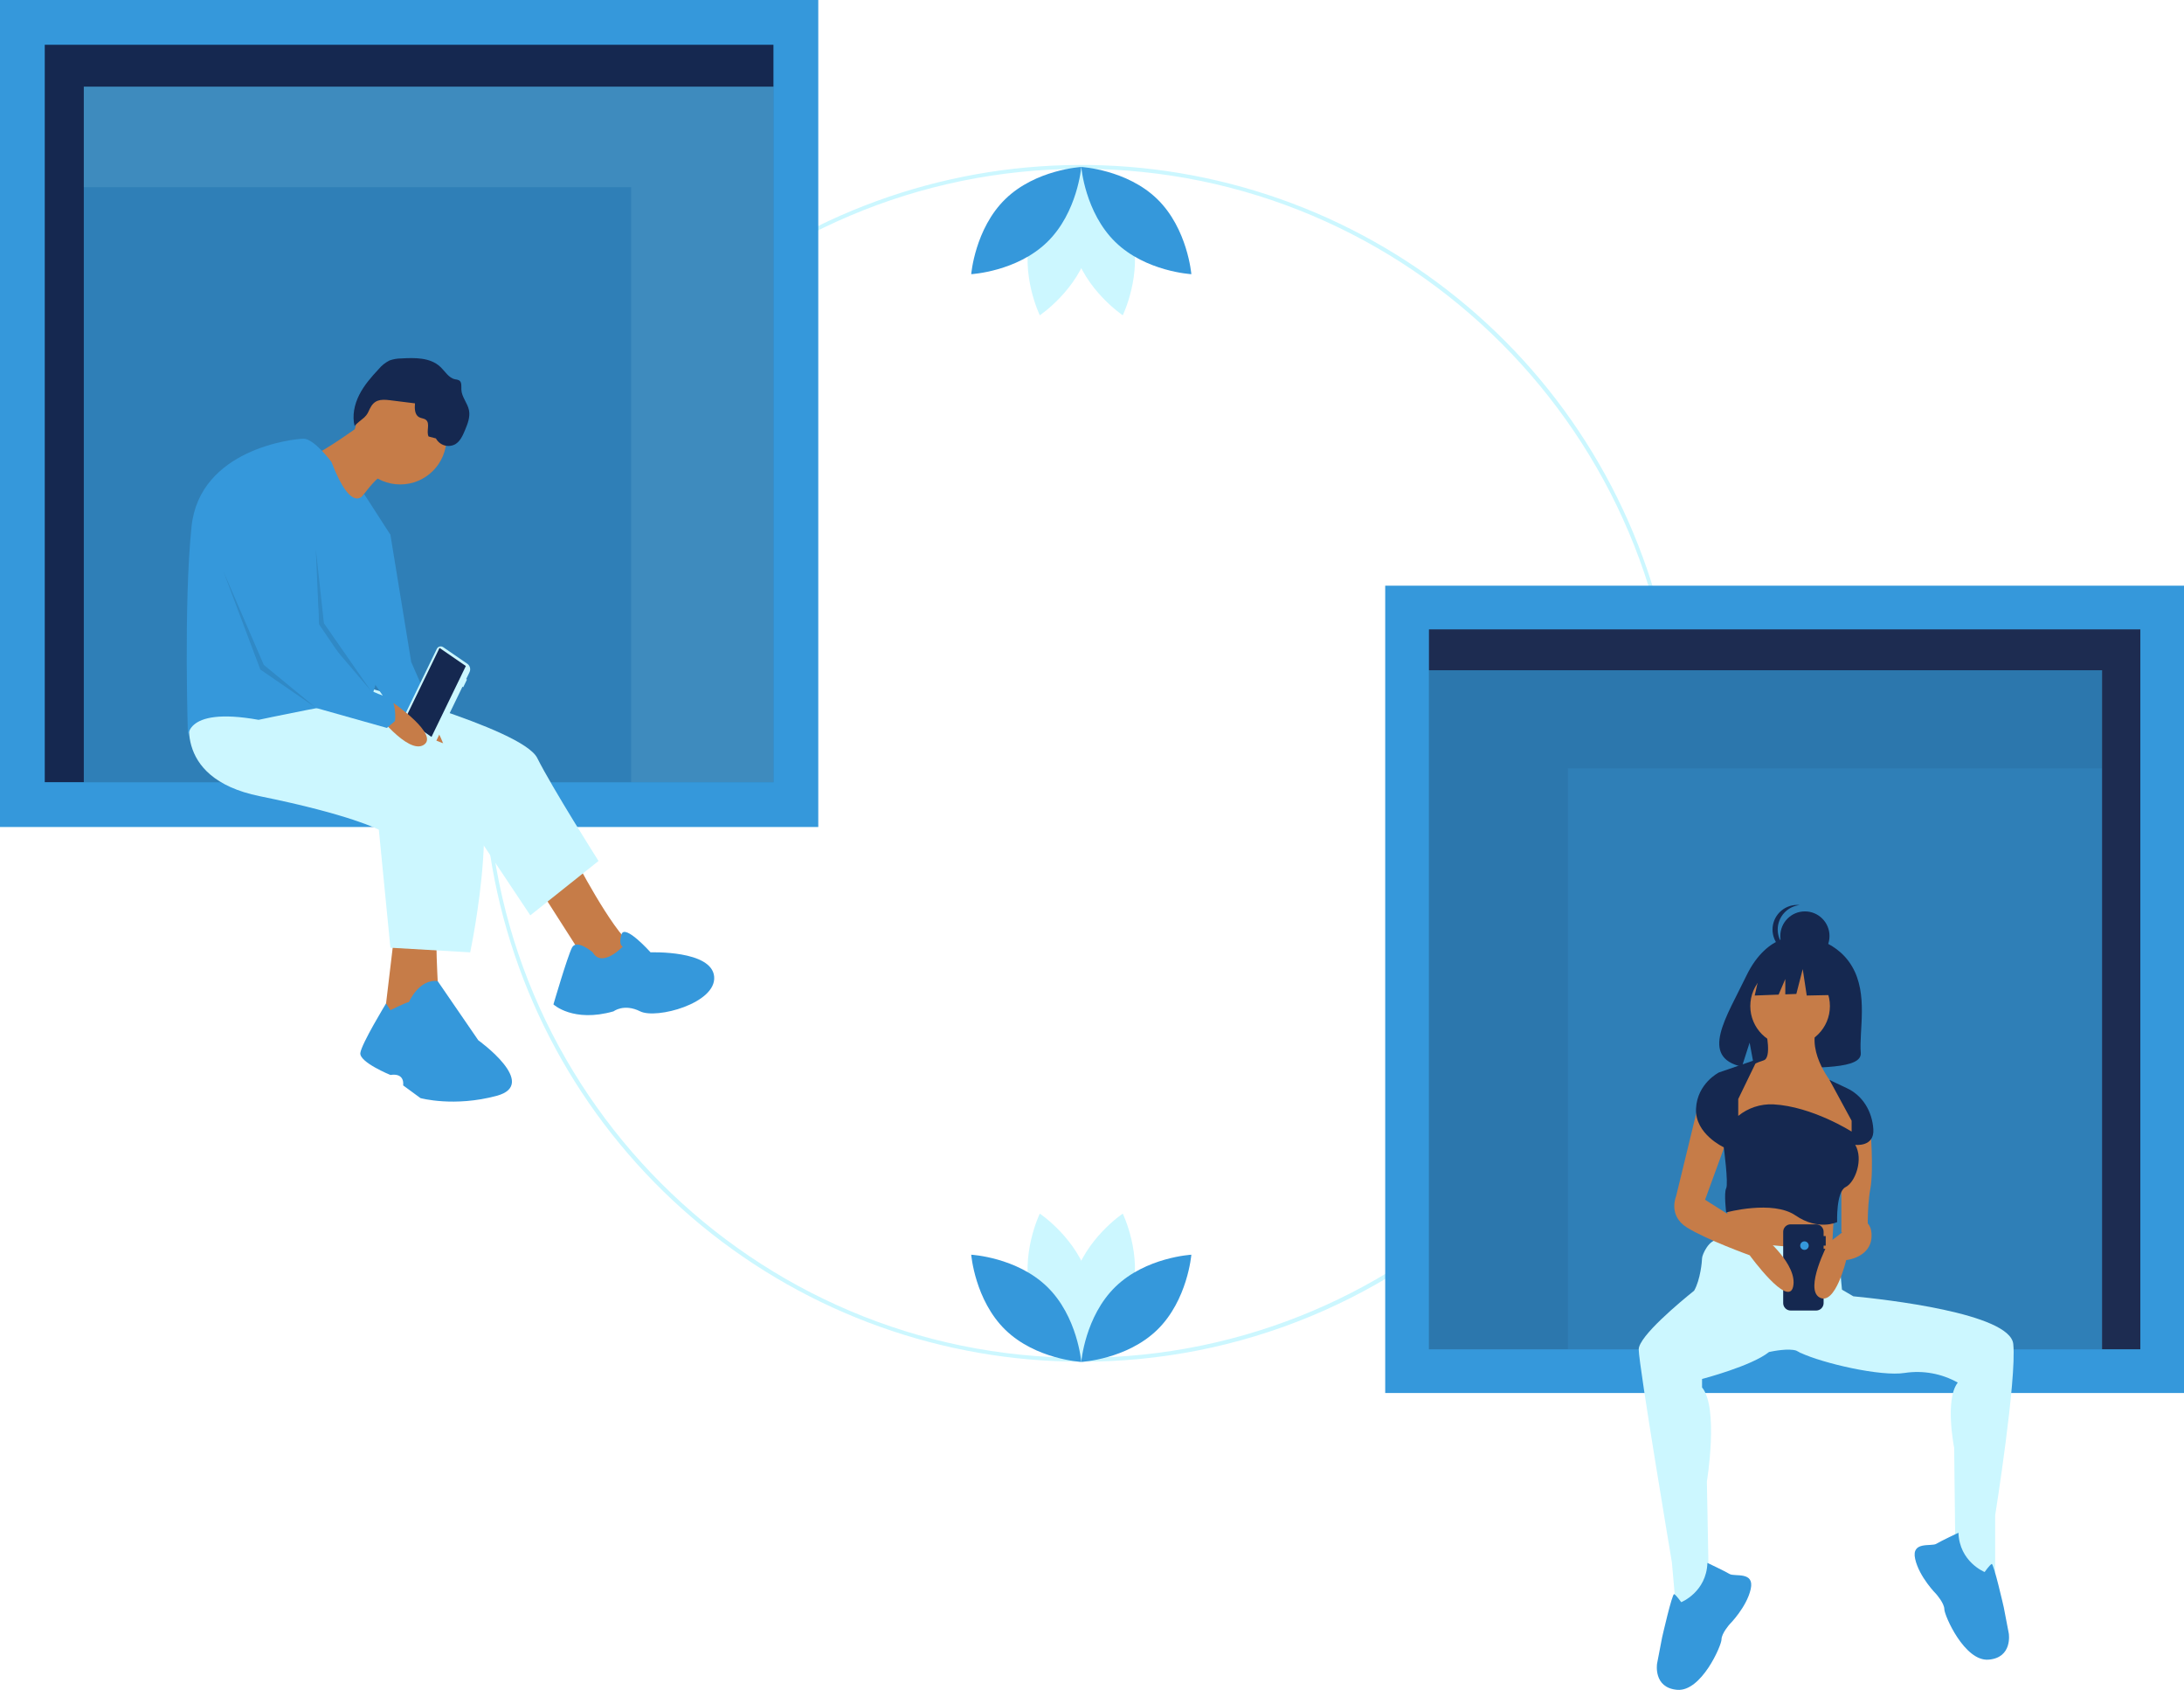 <svg width="499" height="386" viewBox="0 0 499 386" fill="none" xmlns="http://www.w3.org/2000/svg">
<g clip-path="url(#clip0)">
<path d="M247.052 311.034C215.436 311.034 184.797 300.07 160.358 280.009C135.918 259.949 119.189 232.034 113.021 201.02C106.853 170.006 111.628 137.813 126.532 109.926C141.435 82.038 165.546 60.182 194.756 48.081C223.966 35.98 256.467 34.383 286.722 43.562C316.977 52.742 343.113 72.129 360.678 98.421C378.243 124.713 386.15 156.283 383.051 187.752C379.952 219.221 366.039 248.642 343.683 271.002C331.023 283.733 315.964 293.827 299.377 300.699C282.79 307.57 265.005 311.083 247.052 311.034ZM247.052 38.567C172.19 38.567 111.285 99.481 111.285 174.355C111.285 249.229 172.19 310.144 247.052 310.144C321.914 310.144 382.819 249.229 382.819 174.355C382.819 99.481 321.914 38.567 247.052 38.567Z" fill="#CCF7FF"/>
<path d="M258.563 295.942C256.032 305.298 247.364 311.092 247.364 311.092C247.364 311.092 242.799 301.717 245.329 292.361C247.86 283.005 256.528 277.21 256.528 277.21C256.528 277.21 261.093 286.585 258.563 295.942Z" fill="#CCF7FF"/>
<path d="M235.541 295.942C238.072 305.298 246.74 311.092 246.74 311.092C246.74 311.092 251.305 301.717 248.774 292.361C246.243 283.005 237.575 277.21 237.575 277.21C237.575 277.21 233.01 286.585 235.541 295.942Z" fill="#CCF7FF"/>
<path d="M239.259 293.931C246.204 300.692 247.052 311.085 247.052 311.085C247.052 311.085 236.641 310.516 229.697 303.755C222.753 296.994 221.905 286.601 221.905 286.601C221.905 286.601 232.315 287.17 239.259 293.931Z" fill="#3598DB"/>
<path d="M254.844 293.931C247.9 300.692 247.052 311.085 247.052 311.085C247.052 311.085 257.462 310.516 264.406 303.755C271.35 296.994 272.199 286.601 272.199 286.601C272.199 286.601 261.788 287.17 254.844 293.931Z" fill="#3598DB"/>
<path d="M235.541 53.285C238.072 43.928 246.74 38.134 246.74 38.134C246.74 38.134 251.305 47.509 248.774 56.865C246.243 66.221 237.575 72.016 237.575 72.016C237.575 72.016 233.01 62.641 235.541 53.285Z" fill="#CCF7FF"/>
<path d="M258.563 53.285C256.032 43.928 247.364 38.134 247.364 38.134C247.364 38.134 242.799 47.509 245.329 56.865C247.86 66.221 256.528 72.016 256.528 72.016C256.528 72.016 261.093 62.641 258.563 53.285Z" fill="#CCF7FF"/>
<path d="M254.844 55.295C247.9 48.534 247.052 38.141 247.052 38.141C247.052 38.141 257.462 38.71 264.406 45.471C271.35 52.232 272.199 62.625 272.199 62.625C272.199 62.625 261.788 62.056 254.844 55.295Z" fill="#3598DB"/>
<path d="M239.259 55.295C246.204 48.534 247.052 38.141 247.052 38.141C247.052 38.141 236.641 38.71 229.697 45.471C222.753 52.232 221.905 62.625 221.905 62.625C221.905 62.625 232.315 62.056 239.259 55.295Z" fill="#3598DB"/>
<path d="M183.434 5.644H6.511V185.582H183.434V5.644Z" fill="#2F7FB7"/>
<path d="M176.749 10.211H19.142H10.209V19.784V178.691H19.142V19.784H176.749V10.211Z" fill="#152850"/>
<path opacity="0.3" d="M176.749 10.211H19.142H10.209V19.784V178.691H19.142V19.784H176.749V10.211Z" fill="#152850"/>
<path opacity="0.1" d="M151.226 19.784H144.207H19.142V42.758H144.207V178.691H176.749V19.784H151.226Z" fill="#CCF7FF"/>
<path d="M0 0V188.902H186.958V0H0ZM176.749 178.691H10.209V10.211H176.749V178.691Z" fill="#3598DB"/>
<path d="M131.204 195.866C131.204 195.866 139.658 212.248 144.414 215.948C149.169 219.647 136.752 224.139 136.752 224.139L122.222 201.415L131.204 195.866Z" fill="#C67C48"/>
<path d="M79.952 155.968C79.952 155.968 119.316 166.273 122.751 173.143C126.185 180.013 136.752 196.659 136.752 196.659L121.165 209.078L105.843 186.09L63.573 167.065L79.952 155.968Z" fill="#CCF7FF"/>
<path d="M135.431 217.533C135.431 217.533 131.733 214.362 130.676 216.476C129.619 218.59 126.449 229.423 126.449 229.423C126.449 229.423 130.94 233.651 140.187 231.009C140.187 231.009 142.565 229.159 146.263 231.009C149.962 232.858 163.699 229.159 163.171 223.082C162.643 217.005 148.641 217.533 148.641 217.533C148.641 217.533 142.743 210.925 141.993 213.436C141.244 215.948 142.3 216.212 142.3 216.212C142.3 216.212 137.545 221.232 135.431 217.533Z" fill="#3598DB"/>
<path d="M90.256 211.984L87.614 234.179H100.559C100.559 234.179 99.502 217.004 99.766 214.891C100.031 212.777 90.256 211.984 90.256 211.984Z" fill="#C67C48"/>
<path d="M97.653 163.102C97.653 163.102 104.786 173.671 100.559 174.464C96.332 175.257 92.897 163.102 92.897 163.102H97.653Z" fill="#C67C48"/>
<path d="M43.759 162.045C43.759 162.045 38.475 177.635 59.346 181.862C80.216 186.09 86.557 189.525 86.557 189.525L89.199 216.476L107.428 217.533C107.428 217.533 116.146 176.578 104.786 171.293C93.426 166.009 69.385 159.931 69.385 159.931L43.759 162.045Z" fill="#CCF7FF"/>
<path d="M89.199 230.744C89.199 230.744 92.897 228.895 93.426 228.895C93.426 228.895 95.748 223.538 100.003 224.103L109.277 237.614C109.277 237.614 123.279 247.655 113.504 250.297C103.729 252.94 96.068 250.826 96.068 250.826L92.105 247.919C92.105 247.919 92.633 245.013 89.199 245.541C89.199 245.541 82.066 242.635 82.33 240.521C82.594 238.407 88.206 229.206 88.206 229.206L89.199 230.744Z" fill="#3598DB"/>
<path d="M91.444 110.653C97.281 110.653 102.012 105.921 102.012 100.084C102.012 94.246 97.281 89.514 91.444 89.514C85.608 89.514 80.877 94.246 80.877 100.084C80.877 105.921 85.608 110.653 91.444 110.653Z" fill="#C67C48"/>
<path d="M82.858 96.781C82.858 96.781 73.348 103.651 71.498 103.915C69.649 104.179 80.216 117.126 80.216 117.126C80.216 117.126 85.236 108.935 88.406 107.878C91.576 106.821 82.858 96.781 82.858 96.781Z" fill="#C67C48"/>
<path d="M75.725 105.5C75.725 105.5 71.763 100.216 69.385 100.216C67.007 100.216 45.608 102.594 43.759 120.297C41.91 138 42.966 168.915 42.966 168.915C42.966 168.915 41.381 161.252 59.082 164.423C59.082 164.423 80.216 159.931 83.915 159.931C87.614 159.931 89.199 122.147 89.199 122.147L83.184 112.819C83.184 112.819 80.481 117.919 75.725 105.5Z" fill="#3598DB"/>
<path d="M85.236 120.033L89.199 122.147L93.954 151.212L100.559 166.273C100.559 166.273 93.426 163.817 92.897 166.762L82.33 151.476L85.236 120.033Z" fill="#3598DB"/>
<path d="M89.069 91.416L94.817 92.134C94.708 93.304 94.738 94.754 95.775 95.307C96.262 95.567 96.88 95.554 97.312 95.898C98.351 96.727 97.335 98.508 97.921 99.7L99.603 100.145C99.805 100.523 100.08 100.858 100.411 101.129C100.743 101.4 101.125 101.604 101.536 101.727C101.946 101.85 102.377 101.891 102.803 101.847C103.229 101.803 103.643 101.675 104.019 101.47C105.149 100.792 105.725 99.495 106.233 98.279C106.841 96.826 107.46 95.265 107.156 93.72C106.83 92.06 105.474 90.681 105.412 88.99C105.385 88.234 105.544 87.291 104.907 86.883C104.614 86.745 104.298 86.661 103.975 86.635C102.506 86.329 101.688 84.808 100.593 83.783C98.298 81.633 94.773 81.69 91.634 81.877C90.736 81.88 89.844 82.036 88.997 82.337C88.04 82.817 87.194 83.492 86.513 84.318C84.83 86.114 83.191 87.994 82.081 90.191C80.971 92.387 80.424 94.954 81.027 97.34C80.968 97.111 82.965 95.608 83.214 95.367C83.995 94.611 84.066 94.25 84.488 93.38C85.473 91.351 86.843 91.138 89.069 91.416Z" fill="#152850"/>
<path opacity="0.1" d="M72.159 125.449L72.951 143.946L84.703 157.729L74.008 142.36L72.159 125.449Z" fill="black"/>
<path opacity="0.1" d="M51.024 130.47L60.27 151.872L72.159 161.649L59.478 152.929L51.024 130.47Z" fill="black"/>
<path d="M101.25 147.817L106.837 151.661C107.115 151.88 107.31 152.189 107.387 152.535C107.465 152.88 107.421 153.242 107.264 153.56L106.517 155.102L106.69 155.221L105.841 156.973L105.668 156.854L99.513 169.556C99.45 169.723 99.349 169.874 99.219 169.996C99.089 170.119 98.933 170.211 98.763 170.265C98.593 170.32 98.412 170.335 98.235 170.31C98.058 170.286 97.889 170.221 97.74 170.122L92.49 166.51C92.17 166.258 91.947 165.903 91.857 165.506C91.768 165.108 91.818 164.692 91.999 164.327L99.769 148.29C99.823 148.151 99.907 148.025 100.015 147.923C100.124 147.82 100.254 147.743 100.396 147.698C100.538 147.652 100.689 147.64 100.837 147.66C100.984 147.681 101.126 147.735 101.25 147.817Z" fill="#CCF7FF"/>
<path d="M92.578 164.187L98.591 168.324L106.436 152.133L100.422 147.996L92.578 164.187Z" fill="#152850"/>
<path d="M89.967 160.623C89.967 160.623 100.447 167.886 96.795 170.158C93.143 172.429 85.535 162.347 85.535 162.347L89.967 160.623Z" fill="#C67C48"/>
<path d="M58.817 106.821C58.817 106.821 45.08 110.785 49.042 122.939C49.998 125.871 51.154 129.019 52.358 132.107C56.144 141.82 60.402 150.947 60.402 150.947L72.343 161.746L88.406 166.273L90.255 164.687C90.255 164.687 90.784 159.667 88.406 159.139C86.028 158.61 82.33 156.496 82.33 156.496L72.819 142.492C72.819 142.492 72.555 107.614 58.817 106.821Z" fill="#3598DB"/>
<path d="M319.934 314.945H492.644V139.291L319.934 139.291V314.945Z" fill="#2F7FB7"/>
<path d="M326.459 143.749H480.313H489.034V153.094V308.218H480.313V153.094H326.459V143.749Z" fill="#3F3D56"/>
<path opacity="0.8" d="M326.459 143.749H480.313H489.034V153.094V308.218H480.313V153.094H326.459V143.749Z" fill="#152850"/>
<path opacity="0.1" d="M351.375 153.094H358.227H480.313V175.521H358.227V308.218H326.459V153.094H351.375Z" fill="#152850"/>
<path d="M316.493 133.781V318.186H499V133.781H316.493ZM326.46 143.749H489.034V308.218H326.46V143.749Z" fill="#3598DB"/>
<path d="M423.137 220.72C419.207 214.079 411.432 213.769 411.432 213.769C411.432 213.769 403.855 212.8 398.995 222.915C394.465 232.344 388.213 241.447 397.989 243.654L399.754 238.157L400.848 244.063C402.24 244.163 403.636 244.187 405.031 244.135C415.5 243.797 425.47 244.234 425.149 240.476C424.722 235.481 426.919 227.111 423.137 220.72Z" fill="#152850"/>
<path d="M394.81 274.324L393.983 289.209L418.236 291.69L419.063 276.253L410.795 271.016L394.81 274.324Z" fill="#C67C48"/>
<path d="M459.99 306.988C459.263 299.956 430.388 296.764 423.449 296.098L420.855 294.584L420.028 285.763C420.028 285.763 394.397 283.558 392.468 283.282C390.538 283.007 388.885 286.59 388.885 287.417C388.885 288.015 388.524 292.283 387.076 294.812C383.949 297.325 374.416 305.232 374.416 308.228C374.416 311.812 381.995 356.88 381.995 356.88L382.822 366.252L390.538 367.63L389.987 338.411C389.987 338.411 392.743 321.597 388.885 316.911V314.982C388.885 314.982 400.202 312.033 404.19 308.822C405.346 308.574 408.594 307.962 410.387 308.494C410.633 308.639 410.917 308.787 411.232 308.939C411.273 308.975 411.311 309.014 411.346 309.055L411.377 309.008C416.537 311.423 429.773 314.47 435.186 313.603C439.361 312.966 443.629 313.742 447.312 315.809C444.281 319.668 446.485 330.693 446.485 330.693L446.761 354.399L450.619 359.085H455.856V346.129C455.856 346.129 460.817 314.982 459.99 306.988Z" fill="#CCF7FF"/>
<path d="M409.004 238.904C414.027 238.904 418.099 234.831 418.099 229.807C418.099 224.784 414.027 220.711 409.004 220.711C403.981 220.711 399.909 224.784 399.909 229.807C399.909 234.831 403.981 238.904 409.004 238.904Z" fill="#C67C48"/>
<path d="M403.492 235.596C403.492 235.596 404.87 241.66 402.941 242.211C401.414 242.717 399.938 243.363 398.531 244.141L396.326 251.308V258.474L423.059 261.506L423.886 259.026V255.442L420.855 249.929L419.477 248.551C419.477 248.551 413.413 241.936 414.791 235.596H403.492Z" fill="#C67C48"/>
<path d="M427.331 257.51C427.331 257.51 428.158 267.157 427.331 271.567C426.504 275.978 426.78 282.593 426.78 282.593L420.717 281.491V266.606L422.095 258.612L427.331 257.51Z" fill="#C67C48"/>
<path d="M412.383 219.426C415.488 219.426 418.005 216.908 418.005 213.803C418.005 210.697 415.488 208.18 412.383 208.18C409.279 208.18 406.762 210.697 406.762 213.803C406.762 216.908 409.279 219.426 412.383 219.426Z" fill="#152850"/>
<path d="M406.17 212.323C406.17 210.934 406.684 209.595 407.613 208.563C408.541 207.53 409.819 206.878 411.2 206.732C411.003 206.711 410.806 206.701 410.608 206.7C409.117 206.7 407.687 207.293 406.633 208.347C405.578 209.402 404.986 210.832 404.986 212.323C404.986 213.814 405.578 215.245 406.633 216.299C407.687 217.354 409.117 217.946 410.608 217.946C410.806 217.946 411.003 217.935 411.2 217.914C409.819 217.768 408.541 217.116 407.613 216.084C406.684 215.051 406.17 213.712 406.17 212.323Z" fill="#152850"/>
<path d="M421.4 220.08L413.718 216.056L403.11 217.702L400.916 227.397L406.379 227.187L407.905 223.625V227.128L410.426 227.031L411.889 221.361L412.804 227.397L421.765 227.214L421.4 220.08Z" fill="#152850"/>
<path d="M390.11 356.995C390.11 356.995 394.021 358.836 395.171 359.526C396.321 360.216 400.922 358.836 400.002 362.977C399.082 367.119 395.171 371.03 395.171 371.03C395.171 371.03 393.33 373.101 393.33 374.481C393.33 375.862 388.73 386.446 383.208 385.986C377.687 385.525 378.607 380.003 378.607 380.003L379.758 374.021C379.758 374.021 382.058 363.897 382.518 364.128C382.978 364.358 384.129 365.968 384.129 365.968C384.129 365.968 389.88 363.667 390.11 356.995Z" fill="#3598DB"/>
<path d="M447.466 350.104C447.466 350.104 443.555 351.944 442.405 352.635C441.254 353.325 436.653 351.944 437.574 356.086C438.494 360.227 442.405 364.139 442.405 364.139C442.405 364.139 444.245 366.21 444.245 367.59C444.245 368.971 448.846 379.554 454.367 379.094C459.888 378.634 458.968 373.112 458.968 373.112L457.818 367.13C457.818 367.13 455.517 357.006 455.057 357.236C454.597 357.466 453.447 359.077 453.447 359.077C453.447 359.077 447.696 356.776 447.466 350.104Z" fill="#3598DB"/>
<path d="M417.144 284.521V282.334H416.658V281.361C416.658 281.138 416.614 280.917 416.528 280.71C416.443 280.504 416.317 280.316 416.159 280.158C416.001 280 415.814 279.875 415.607 279.79C415.401 279.704 415.18 279.66 414.956 279.66H409.124C408.673 279.66 408.24 279.839 407.921 280.158C407.602 280.477 407.423 280.91 407.423 281.361V297.647C407.423 298.098 407.602 298.531 407.921 298.85C408.24 299.169 408.673 299.348 409.124 299.348H414.956C415.408 299.348 415.84 299.169 416.159 298.85C416.478 298.531 416.658 298.098 416.658 297.647V287.438H417.144V285.25H416.658V284.521H417.144Z" fill="#152850"/>
<path d="M412.283 285.494C412.82 285.494 413.255 285.058 413.255 284.521C413.255 283.984 412.82 283.549 412.283 283.549C411.746 283.549 411.311 283.984 411.311 284.521C411.311 285.058 411.746 285.494 412.283 285.494Z" fill="#3598DB"/>
<path d="M387.92 252.824L382.959 273.221C382.959 273.221 381.03 277.632 385.44 280.388C389.849 283.145 399.771 286.728 399.771 286.728C399.771 286.728 408.59 298.856 409.693 293.895C410.795 288.933 403.078 282.593 403.078 282.593L389.574 274.048L394.81 259.715L387.92 252.824Z" fill="#C67C48"/>
<path d="M423.748 278.458C423.748 278.458 427.882 277.907 427.607 282.593C427.331 287.279 421.819 287.83 421.819 287.83C421.819 287.83 419.339 298.305 415.756 296.375C412.173 294.446 417.685 283.971 417.685 283.971L422.37 280.388L423.748 278.458Z" fill="#C67C48"/>
<path d="M397.153 251.032L401.562 241.936L392.743 244.968C392.743 244.968 387.782 247.449 387.507 253.237C387.231 259.026 393.846 262.058 393.846 262.058C393.846 262.058 394.948 270.327 394.397 271.43C393.846 272.532 394.397 276.943 394.397 276.943C394.397 276.943 405.007 274.048 410.244 277.632C415.48 281.215 419.752 279.148 419.752 279.148C419.752 279.148 419.477 272.257 421.681 271.154C423.886 270.051 425.815 264.814 423.886 261.506C423.886 261.506 428.296 262.058 428.02 257.923C427.745 253.788 425.54 250.205 421.957 248.551C418.374 246.897 417.978 246.633 417.978 246.633L423.059 255.994V258.474C423.059 258.474 414.064 252.732 405.164 252.253C402.261 252.12 399.41 253.059 397.153 254.891L397.153 254.891V251.032Z" fill="#152850"/>
</g>
<defs>
<clipPath id="clip0">
<rect width="499" height="386" fill="white"/>
</clipPath>
</defs>
</svg>